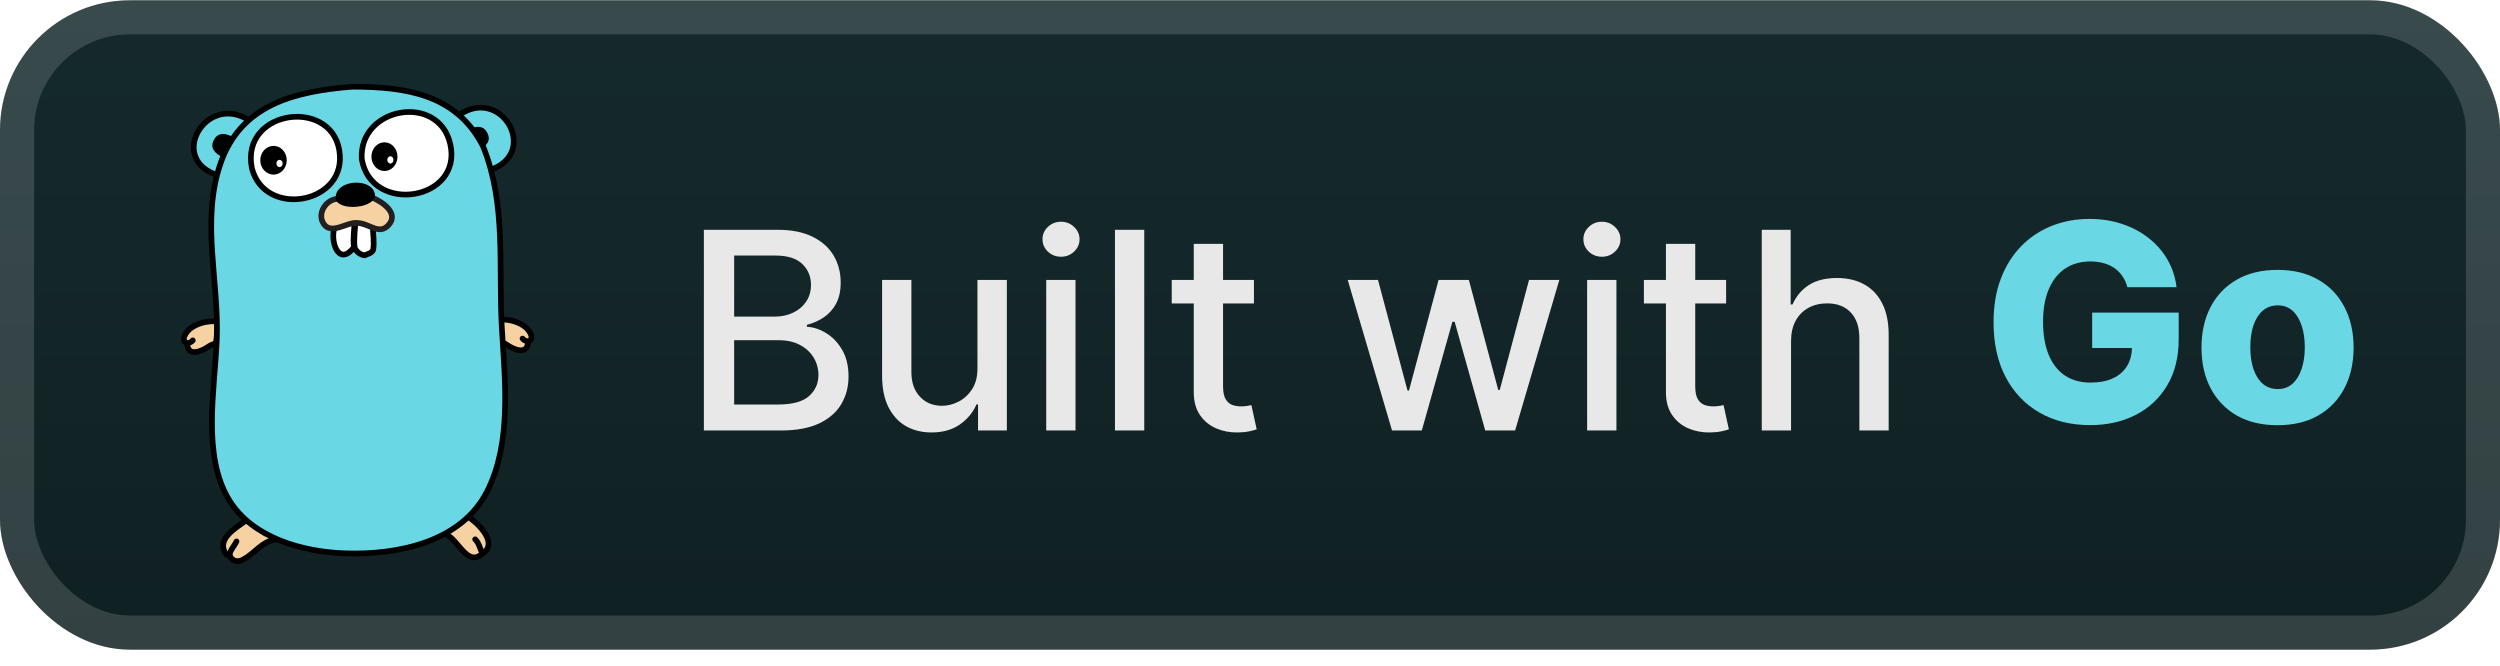 <svg width="154" height="41" viewBox="0 0 154 41" fill="none" xmlns="http://www.w3.org/2000/svg">
<g clip-path="url(#clip0_2_3140)">
<rect x="0" y="0.018" width="154" height="40" rx="8" fill="url(#paint0_linear_2_3140)"/>
<g filter="url(#filter0_d_2_3140)">
<path fill-rule="evenodd" clip-rule="evenodd" d="M11.53 21.161C11.572 22.028 12.438 21.627 12.83 21.356C13.202 21.098 13.311 21.312 13.343 20.805C13.365 20.471 13.403 20.137 13.384 19.802C12.822 19.751 12.21 19.885 11.748 20.22C11.511 20.393 11.065 20.945 11.53 21.161Z" fill="#F6D2A2" stroke="black" stroke-width="0.35" stroke-linecap="round"/>
<path fill-rule="evenodd" clip-rule="evenodd" d="M11.53 21.161C11.656 21.114 11.79 21.081 11.875 20.967L11.53 21.161Z" fill="#C6B198"/>
<path d="M11.53 21.161C11.656 21.114 11.79 21.081 11.875 20.967" stroke="black" stroke-width="0.35" stroke-linecap="round"/>
<path fill-rule="evenodd" clip-rule="evenodd" d="M13.53 10.831C10.214 9.898 12.68 5.675 15.343 7.412L13.53 10.831Z" fill="#6AD7E5" stroke="black" stroke-width="0.35" stroke-linecap="round"/>
<path fill-rule="evenodd" clip-rule="evenodd" d="M28.265 7.095C30.89 5.249 33.263 9.413 30.212 10.461L28.265 7.095Z" fill="#6AD7E5" stroke="black" stroke-width="0.35" stroke-linecap="round"/>
<path fill-rule="evenodd" clip-rule="evenodd" d="M28.83 31.833C29.497 32.246 30.716 33.494 29.715 34.1C28.754 34.981 28.216 33.133 27.373 32.877C27.736 32.383 28.197 31.933 28.83 31.833Z" fill="#F6D2A2" stroke="black" stroke-width="0.35" stroke-linecap="round"/>
<path d="M29.715 34.1C29.567 33.805 29.517 33.46 29.27 33.222" stroke="black" stroke-width="0.35" stroke-linecap="round"/>
<path fill-rule="evenodd" clip-rule="evenodd" d="M16.918 33.244C16.135 33.365 15.694 34.072 15.042 34.431C14.427 34.798 14.192 34.313 14.137 34.215C14.04 34.171 14.048 34.256 13.9 34.106C13.33 33.206 14.493 32.547 15.1 32.1C15.944 31.93 16.473 32.662 16.918 33.244Z" fill="#F6D2A2" stroke="black" stroke-width="0.35" stroke-linecap="round"/>
<path d="M14.136 34.215C14.166 33.872 14.438 33.642 14.568 33.352" stroke="black" stroke-width="0.35" stroke-linecap="round"/>
<path fill-rule="evenodd" clip-rule="evenodd" d="M13.669 9.665C13.231 9.433 12.91 9.118 13.178 8.612C13.426 8.143 13.886 8.194 14.323 8.426L13.669 9.665Z" fill="black"/>
<path fill-rule="evenodd" clip-rule="evenodd" d="M29.52 9.224C29.958 8.993 30.279 8.678 30.011 8.171C29.764 7.703 29.303 7.753 28.866 7.985L29.52 9.224Z" fill="black"/>
<path fill-rule="evenodd" clip-rule="evenodd" d="M32.533 21.051C32.491 21.918 31.625 21.517 31.233 21.246C30.861 20.988 30.752 21.202 30.72 20.694C30.698 20.36 30.66 20.027 30.679 19.692C31.241 19.64 31.853 19.775 32.315 20.11C32.552 20.283 32.998 20.834 32.533 21.051Z" fill="#F6D2A2" stroke="black" stroke-width="0.35" stroke-linecap="round"/>
<path fill-rule="evenodd" clip-rule="evenodd" d="M32.533 21.051C32.407 21.004 32.273 20.971 32.188 20.857L32.533 21.051Z" fill="#C6B198"/>
<path d="M32.533 21.051C32.407 21.004 32.273 20.971 32.188 20.857" stroke="black" stroke-width="0.35" stroke-linecap="round"/>
<path fill-rule="evenodd" clip-rule="evenodd" d="M21.699 5.341C25.019 5.341 28.132 5.816 29.754 9.009C31.211 12.588 30.693 16.447 30.915 20.229C31.106 23.476 31.529 27.228 30.023 30.238C28.44 33.404 24.483 34.201 21.223 34.084C18.662 33.992 15.569 33.156 14.124 30.814C12.428 28.067 13.231 23.983 13.354 20.926C13.5 17.305 12.374 13.673 13.563 10.13C14.796 6.455 18.121 5.624 21.699 5.341Z" fill="#6AD7E5" stroke="black" stroke-width="0.35" stroke-linecap="round"/>
<path fill-rule="evenodd" clip-rule="evenodd" d="M22.285 9.802C22.881 13.27 28.546 12.353 27.732 8.855C27.003 5.718 22.087 6.587 22.285 9.802Z" fill="white" stroke="black" stroke-width="0.35" stroke-linecap="round"/>
<path fill-rule="evenodd" clip-rule="evenodd" d="M15.516 10.363C16.289 13.383 21.119 12.609 20.937 9.58C20.719 5.953 14.777 6.653 15.516 10.363Z" fill="white" stroke="black" stroke-width="0.35" stroke-linecap="round"/>
<path fill-rule="evenodd" clip-rule="evenodd" d="M22.969 13.964C22.971 14.415 23.071 14.921 22.986 15.401C22.871 15.618 22.645 15.641 22.451 15.729C22.182 15.687 21.956 15.51 21.848 15.258C21.779 14.711 21.874 14.181 21.891 13.633L22.969 13.964Z" fill="white" stroke="black" stroke-width="0.35" stroke-linecap="round"/>
<path d="M16.849 10.755C17.299 10.755 17.664 10.359 17.664 9.87C17.664 9.382 17.299 8.986 16.849 8.986C16.398 8.986 16.033 9.382 16.033 9.87C16.033 10.359 16.398 10.755 16.849 10.755Z" fill="black"/>
<path d="M17.219 10.295C17.326 10.295 17.412 10.194 17.412 10.07C17.412 9.946 17.326 9.845 17.219 9.845C17.113 9.845 17.027 9.946 17.027 10.07C17.027 10.194 17.113 10.295 17.219 10.295Z" fill="white"/>
<path d="M23.682 10.534C24.125 10.534 24.485 10.139 24.485 9.65C24.485 9.162 24.125 8.766 23.682 8.766C23.239 8.766 22.88 9.162 22.88 9.65C22.88 10.139 23.239 10.534 23.682 10.534Z" fill="black"/>
<path d="M24.047 10.074C24.152 10.074 24.236 9.974 24.236 9.85C24.236 9.726 24.152 9.625 24.047 9.625C23.943 9.625 23.858 9.726 23.858 9.85C23.858 9.974 23.943 10.074 24.047 10.074Z" fill="white"/>
<path fill-rule="evenodd" clip-rule="evenodd" d="M20.638 13.915C20.282 14.778 20.836 16.504 21.802 15.231C21.733 14.684 21.828 14.153 21.845 13.606L20.638 13.915Z" fill="white" stroke="black" stroke-width="0.35" stroke-linecap="round"/>
<path fill-rule="evenodd" clip-rule="evenodd" d="M20.76 12.252C20.096 12.309 19.554 13.098 19.899 13.723C20.356 14.55 21.375 13.65 22.01 13.734C22.741 13.749 23.339 14.507 23.926 13.871C24.579 13.164 23.645 12.474 22.916 12.166L20.76 12.252Z" fill="#F6D2A2" stroke="#231F20" stroke-width="0.35" stroke-linecap="round"/>
<path fill-rule="evenodd" clip-rule="evenodd" d="M20.676 12.218C20.627 11.068 22.818 10.924 23.077 11.887C23.335 12.847 20.784 13.07 20.676 12.218Z" fill="black"/>
</g>
<g filter="url(#filter1_d_2_3140)">
<path d="M43.359 26.518V14.155H47.886C48.764 14.155 49.49 14.299 50.066 14.589C50.641 14.875 51.072 15.263 51.358 15.754C51.644 16.241 51.786 16.791 51.786 17.402C51.786 17.918 51.692 18.352 51.503 18.706C51.313 19.056 51.06 19.338 50.742 19.552C50.428 19.761 50.082 19.914 49.704 20.01V20.131C50.114 20.151 50.515 20.284 50.905 20.529C51.299 20.771 51.625 21.115 51.883 21.562C52.141 22.009 52.269 22.552 52.269 23.192C52.269 23.824 52.12 24.391 51.823 24.894C51.529 25.393 51.074 25.79 50.458 26.084C49.843 26.373 49.056 26.518 48.098 26.518H43.359ZM45.224 24.918H47.917C48.81 24.918 49.45 24.745 49.836 24.399C50.223 24.053 50.416 23.62 50.416 23.101C50.416 22.711 50.317 22.353 50.12 22.027C49.923 21.701 49.641 21.441 49.275 21.248C48.913 21.055 48.482 20.958 47.983 20.958H45.224V24.918ZM45.224 19.503H47.724C48.142 19.503 48.518 19.423 48.852 19.262C49.191 19.101 49.458 18.875 49.655 18.586C49.856 18.292 49.957 17.946 49.957 17.547C49.957 17.036 49.778 16.608 49.42 16.261C49.062 15.915 48.512 15.742 47.772 15.742H45.224V19.503ZM60.211 22.673V17.245H62.022V26.518H60.247V24.912H60.151C59.937 25.407 59.595 25.82 59.124 26.15C58.657 26.476 58.076 26.639 57.38 26.639C56.784 26.639 56.257 26.508 55.798 26.247C55.343 25.981 54.985 25.588 54.723 25.069C54.466 24.55 54.337 23.908 54.337 23.143V17.245H56.142V22.926C56.142 23.558 56.317 24.061 56.667 24.435C57.017 24.81 57.472 24.997 58.032 24.997C58.37 24.997 58.706 24.912 59.04 24.743C59.378 24.574 59.657 24.319 59.879 23.977C60.104 23.634 60.215 23.2 60.211 22.673ZM64.447 26.518V17.245H66.252V26.518H64.447ZM65.359 15.815C65.045 15.815 64.775 15.71 64.55 15.501C64.329 15.287 64.218 15.034 64.218 14.74C64.218 14.442 64.329 14.189 64.55 13.979C64.775 13.766 65.045 13.659 65.359 13.659C65.673 13.659 65.94 13.766 66.162 13.979C66.387 14.189 66.5 14.442 66.5 14.74C66.5 15.034 66.387 15.287 66.162 15.501C65.94 15.71 65.673 15.815 65.359 15.815ZM70.486 14.155V26.518H68.681V14.155H70.486ZM77.243 17.245V18.694H72.178V17.245H77.243ZM73.536 15.024H75.341V23.796C75.341 24.146 75.393 24.409 75.498 24.586C75.603 24.759 75.737 24.878 75.902 24.942C76.071 25.003 76.254 25.033 76.452 25.033C76.597 25.033 76.723 25.023 76.832 25.003C76.941 24.983 77.025 24.967 77.086 24.955L77.412 26.446C77.307 26.486 77.158 26.526 76.965 26.567C76.772 26.611 76.53 26.635 76.24 26.639C75.766 26.647 75.323 26.562 74.912 26.385C74.502 26.208 74.17 25.935 73.916 25.564C73.663 25.194 73.536 24.729 73.536 24.17V15.024ZM85.749 26.518L83.02 17.245H84.885L86.702 24.055H86.793L88.616 17.245H90.482L92.293 24.025H92.383L94.188 17.245H96.054L93.331 26.518H91.49L89.606 19.823H89.467L87.584 26.518H85.749ZM97.767 26.518V17.245H99.572V26.518H97.767ZM98.678 15.815C98.364 15.815 98.095 15.71 97.869 15.501C97.648 15.287 97.537 15.034 97.537 14.74C97.537 14.442 97.648 14.189 97.869 13.979C98.095 13.766 98.364 13.659 98.678 13.659C98.992 13.659 99.26 13.766 99.481 13.979C99.707 14.189 99.819 14.442 99.819 14.74C99.819 15.034 99.707 15.287 99.481 15.501C99.26 15.71 98.992 15.815 98.678 15.815ZM106.329 17.245V18.694H101.264V17.245H106.329ZM102.622 15.024H104.427V23.796C104.427 24.146 104.479 24.409 104.584 24.586C104.688 24.759 104.823 24.878 104.988 24.942C105.157 25.003 105.34 25.033 105.538 25.033C105.683 25.033 105.809 25.023 105.918 25.003C106.027 24.983 106.111 24.967 106.172 24.955L106.498 26.446C106.393 26.486 106.244 26.526 106.051 26.567C105.858 26.611 105.616 26.635 105.326 26.639C104.851 26.647 104.409 26.562 103.998 26.385C103.588 26.208 103.256 25.935 103.002 25.564C102.749 25.194 102.622 24.729 102.622 24.17V15.024ZM110.329 21.012V26.518H108.524V14.155H110.305V18.755H110.42C110.637 18.256 110.969 17.859 111.416 17.565C111.863 17.272 112.446 17.125 113.167 17.125C113.803 17.125 114.358 17.256 114.833 17.517C115.312 17.779 115.682 18.169 115.944 18.688C116.209 19.203 116.342 19.847 116.342 20.62V26.518H114.537V20.837C114.537 20.157 114.362 19.63 114.012 19.256C113.662 18.877 113.175 18.688 112.551 18.688C112.124 18.688 111.742 18.779 111.404 18.96C111.07 19.141 110.806 19.407 110.613 19.757C110.424 20.103 110.329 20.521 110.329 21.012Z" fill="#E8E8E8"/>
<path d="M131.05 17.693C130.981 17.44 130.881 17.216 130.748 17.023C130.615 16.826 130.452 16.659 130.259 16.522C130.066 16.385 129.844 16.283 129.595 16.214C129.345 16.142 129.072 16.105 128.774 16.105C128.174 16.105 127.655 16.25 127.216 16.54C126.782 16.83 126.446 17.253 126.208 17.808C125.971 18.359 125.852 19.029 125.852 19.818C125.852 20.611 125.967 21.287 126.196 21.847C126.426 22.406 126.758 22.833 127.192 23.127C127.627 23.42 128.154 23.567 128.774 23.567C129.321 23.567 129.784 23.479 130.162 23.302C130.545 23.12 130.835 22.865 131.032 22.535C131.229 22.205 131.328 21.817 131.328 21.37L131.883 21.436H128.877V19.257H134.207V20.893C134.207 22 133.972 22.947 133.501 23.736C133.034 24.525 132.39 25.131 131.569 25.553C130.752 25.976 129.812 26.187 128.75 26.187C127.571 26.187 126.534 25.932 125.641 25.421C124.747 24.909 124.051 24.181 123.552 23.235C123.053 22.285 122.803 21.159 122.803 19.855C122.803 18.84 122.954 17.941 123.256 17.156C123.558 16.367 123.979 15.699 124.518 15.152C125.061 14.604 125.689 14.19 126.401 13.908C127.118 13.626 127.889 13.486 128.714 13.486C129.43 13.486 130.096 13.588 130.712 13.793C131.332 13.999 131.879 14.288 132.354 14.663C132.833 15.037 133.221 15.482 133.519 15.997C133.817 16.512 134.002 17.078 134.074 17.693H131.05ZM140.297 26.193C139.323 26.193 138.486 25.994 137.786 25.596C137.089 25.193 136.552 24.634 136.174 23.917C135.799 23.197 135.612 22.362 135.612 21.412C135.612 20.458 135.799 19.623 136.174 18.907C136.552 18.186 137.089 17.627 137.786 17.228C138.486 16.826 139.323 16.625 140.297 16.625C141.271 16.625 142.106 16.826 142.802 17.228C143.503 17.627 144.04 18.186 144.414 18.907C144.792 19.623 144.982 20.458 144.982 21.412C144.982 22.362 144.792 23.197 144.414 23.917C144.04 24.634 143.503 25.193 142.802 25.596C142.106 25.994 141.271 26.193 140.297 26.193ZM140.315 23.966C140.669 23.966 140.969 23.857 141.215 23.64C141.46 23.422 141.647 23.12 141.776 22.734C141.909 22.348 141.975 21.901 141.975 21.394C141.975 20.879 141.909 20.428 141.776 20.042C141.647 19.655 141.46 19.353 141.215 19.136C140.969 18.919 140.669 18.81 140.315 18.81C139.949 18.81 139.639 18.919 139.385 19.136C139.136 19.353 138.945 19.655 138.812 20.042C138.683 20.428 138.619 20.879 138.619 21.394C138.619 21.901 138.683 22.348 138.812 22.734C138.945 23.12 139.136 23.422 139.385 23.64C139.639 23.857 139.949 23.966 140.315 23.966Z" fill="#6AD7E5"/>
</g>
</g>
<rect x="1.05" y="1.068" width="151.9" height="37.9" rx="6.95" stroke="white" stroke-opacity="0.15" stroke-width="2.1"/>
<defs>
<filter id="filter0_d_2_3140" x="2.6" y="0.618" width="38.8" height="38.8" filterUnits="userSpaceOnUse" color-interpolation-filters="sRGB">
<feFlood flood-opacity="0" result="BackgroundImageFix"/>
<feColorMatrix in="SourceAlpha" type="matrix" values="0 0 0 0 0 0 0 0 0 0 0 0 0 0 0 0 0 0 127 0" result="hardAlpha"/>
<feOffset/>
<feGaussianBlur stdDeviation="2"/>
<feComposite in2="hardAlpha" operator="out"/>
<feColorMatrix type="matrix" values="0 0 0 0 0 0 0 0 0 0 0 0 0 0 0 0 0 0 0.25 0"/>
<feBlend mode="normal" in2="BackgroundImageFix" result="effect1_dropShadow_2_3140"/>
<feBlend mode="normal" in="SourceGraphic" in2="effect1_dropShadow_2_3140" result="shape"/>
</filter>
<filter id="filter1_d_2_3140" x="36.401" y="3.918" width="115.2" height="32.2" filterUnits="userSpaceOnUse" color-interpolation-filters="sRGB">
<feFlood flood-opacity="0" result="BackgroundImageFix"/>
<feColorMatrix in="SourceAlpha" type="matrix" values="0 0 0 0 0 0 0 0 0 0 0 0 0 0 0 0 0 0 127 0" result="hardAlpha"/>
<feOffset/>
<feGaussianBlur stdDeviation="2.8"/>
<feComposite in2="hardAlpha" operator="out"/>
<feColorMatrix type="matrix" values="0 0 0 0 0 0 0 0 0 0 0 0 0 0 0 0 0 0 0.25 0"/>
<feBlend mode="normal" in2="BackgroundImageFix" result="effect1_dropShadow_2_3140"/>
<feBlend mode="normal" in="SourceGraphic" in2="effect1_dropShadow_2_3140" result="shape"/>
</filter>
<linearGradient id="paint0_linear_2_3140" x1="77.001" y1="0.018" x2="77.001" y2="40.018" gradientUnits="userSpaceOnUse">
<stop stop-color="#152A2D"/>
<stop offset="1" stop-color="#102022"/>
</linearGradient>
<clipPath id="clip0_2_3140">
<rect x="0" y="0.018" width="154" height="40" rx="8" fill="white"/>
</clipPath>
</defs>
</svg>
